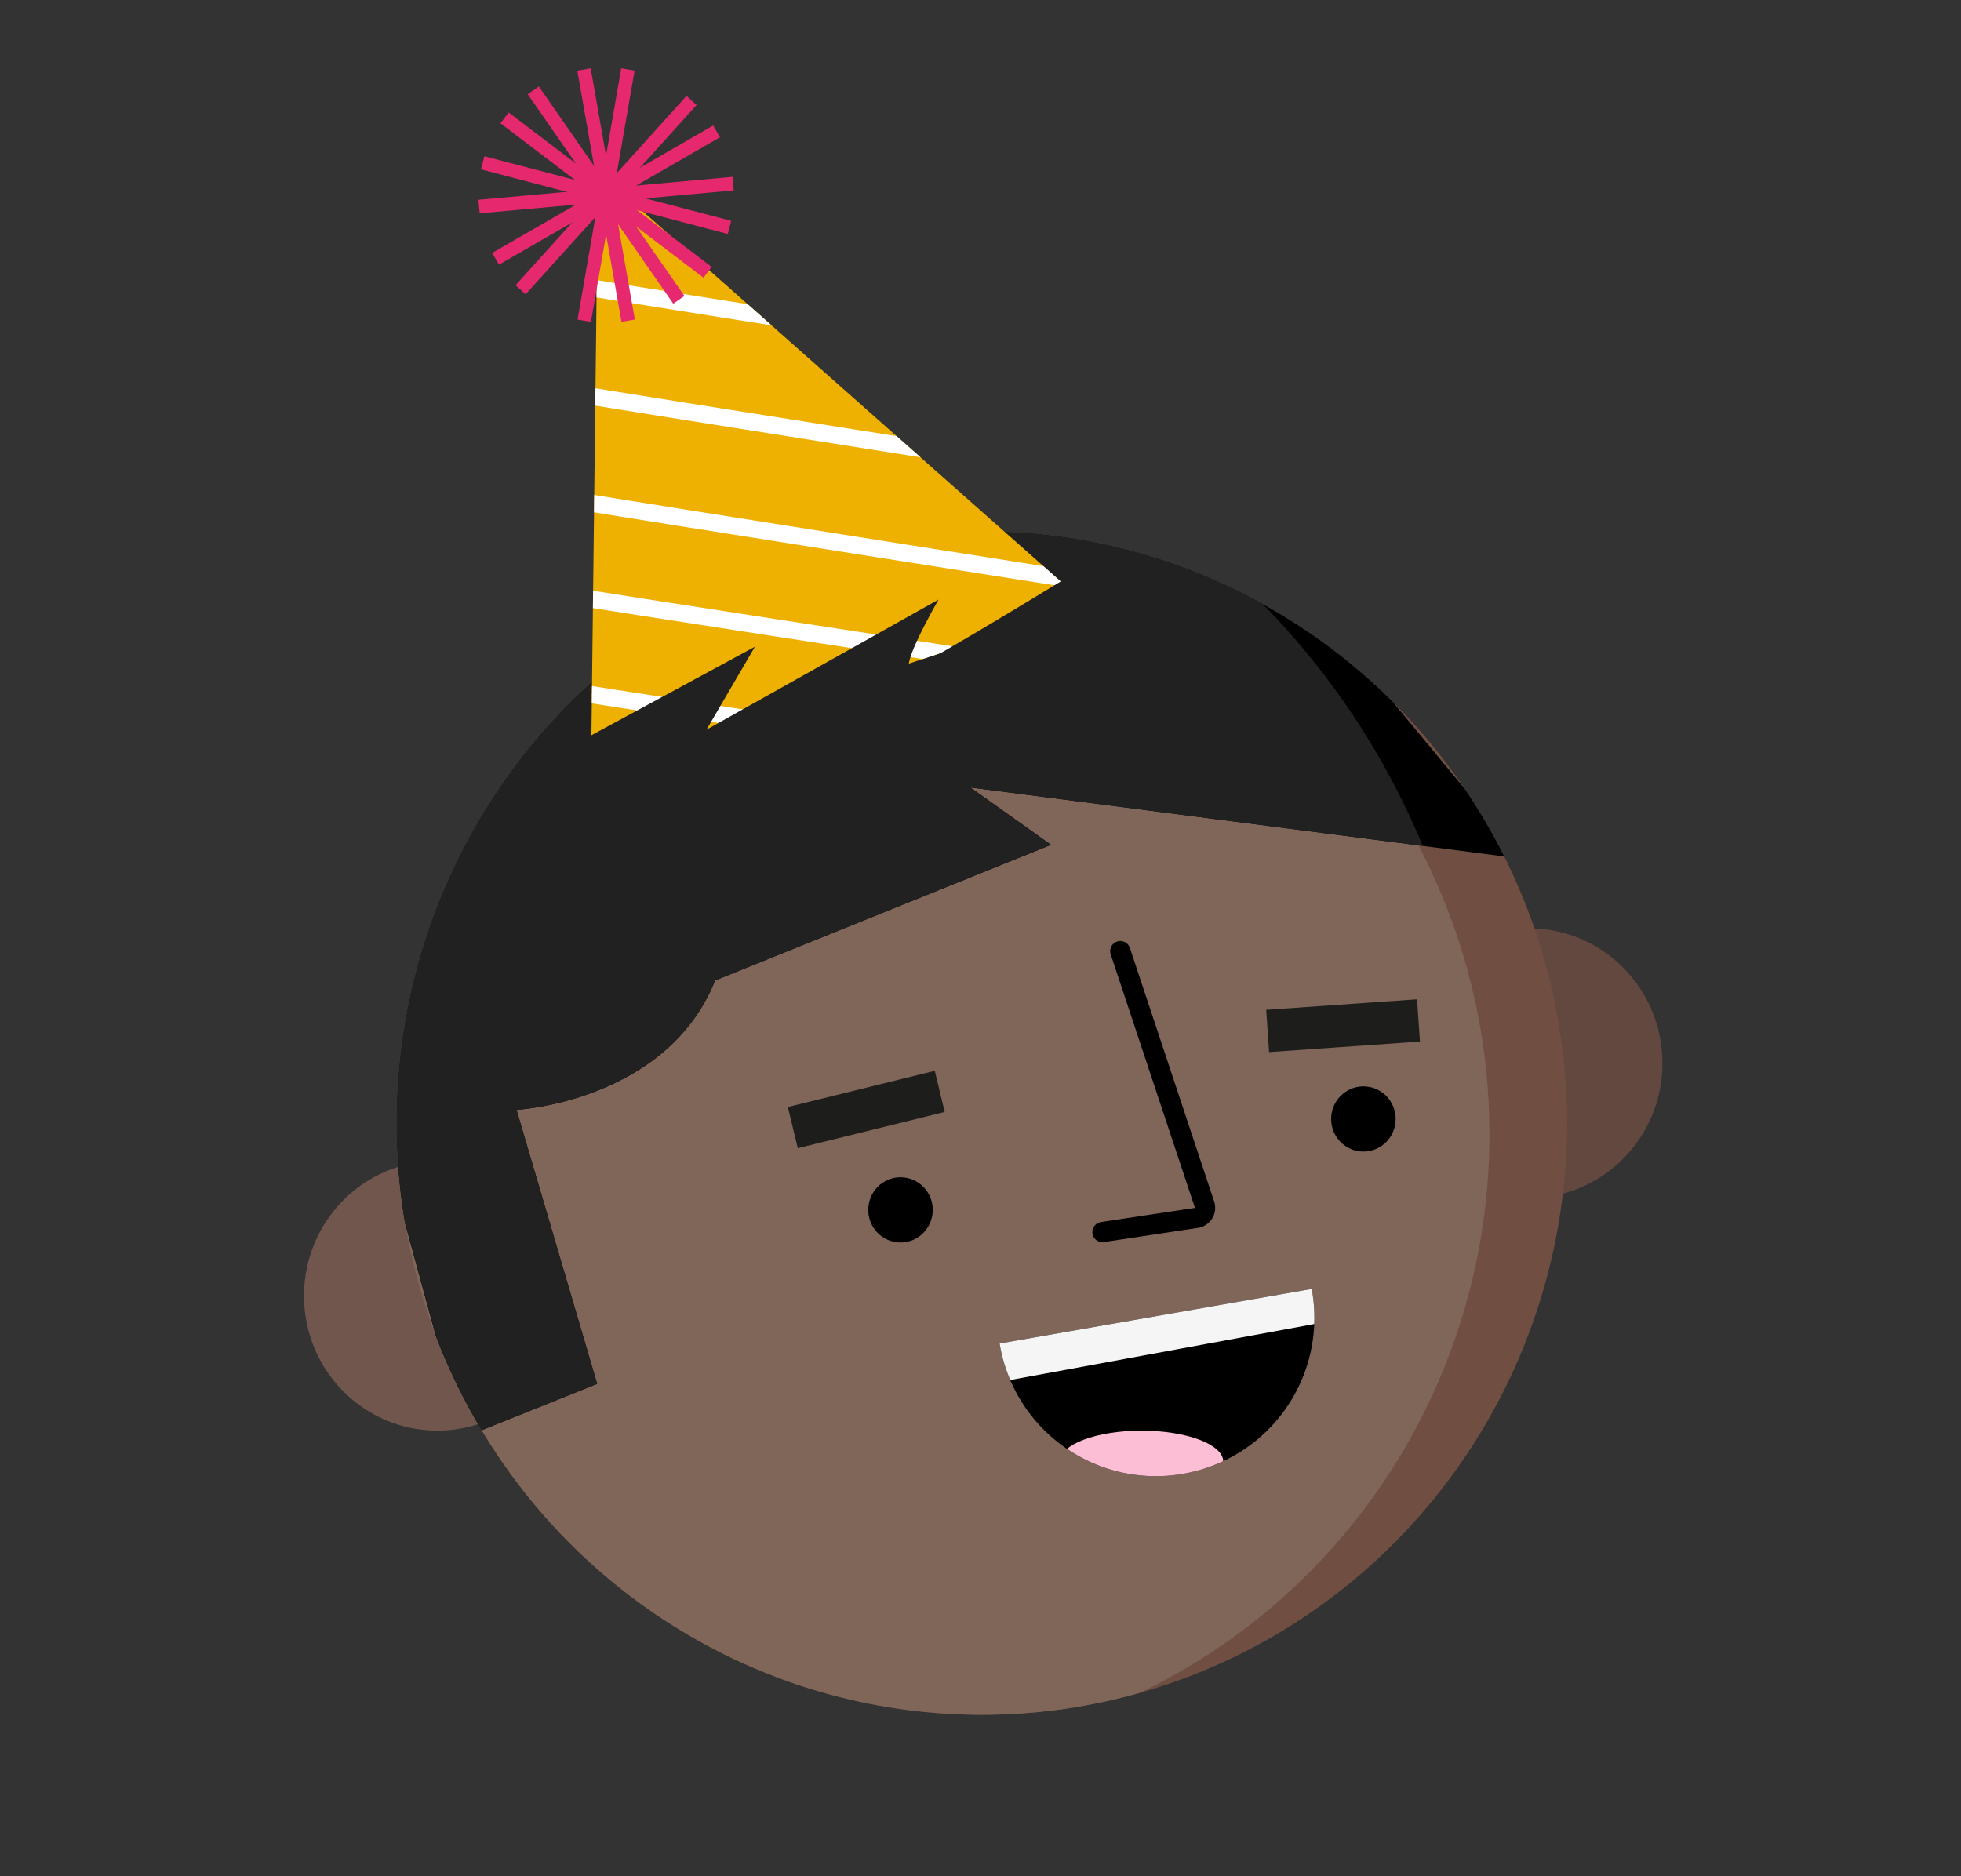 <svg id="Layer_1" data-name="Layer 1" xmlns="http://www.w3.org/2000/svg" xmlns:xlink="http://www.w3.org/1999/xlink" viewBox="0 0 203.826 195.02"><rect x="0" y="0" width="203.826" height="195.02" fill="#333333" stroke="none"/><defs><clipPath id="clip-path"><ellipse id="_Ellipse_" data-name="&lt;Ellipse&gt;" cx="102.056" cy="116.755" rx="60.824" ry="61.509" fill="#704f42"/></clipPath><clipPath id="clip-path-2"><path id="_Clipping_Path_" data-name="&lt;Clipping Path&gt;" d="M40.944,122.9l7.233,26.536,13.891-5.575-8.383-28.487s15.581-.838,20.644-13.45l34.913-14.1-8.382-5.959,58.074,7.5-4.827-15.7-.443,10.056L131.856,57.355,109.242,46.09,33.829,70.865Z"/></clipPath><clipPath id="clip-path-3"><path id="_Clipping_Path_2" data-name="&lt;Clipping Path&gt;" d="M136.341,133.994a16.469,16.469,0,1,1-32.444,5.674Z"/></clipPath><clipPath id="clip-path-4"><polygon id="_Clipping_Path_3" data-name="&lt;Clipping Path&gt;" points="61.431 79.92 62.157 17.844 112.971 62.858 61.431 79.92" fill="#eeb001"/></clipPath></defs><title>Jam_Birthday_Assets</title><ellipse cx="158.934" cy="110.524" rx="13.859" ry="14.015" fill="#634840"/><ellipse cx="45.456" cy="134.707" rx="13.859" ry="14.015" fill="#70564c"/><ellipse id="_Ellipse_2" data-name="&lt;Ellipse&gt;" cx="102.056" cy="116.755" rx="60.824" ry="61.509" fill="#704f42"/><g clip-path="url(#clip-path)"><ellipse cx="91.311" cy="117.926" rx="63.502" ry="64.217" fill="#806559"/><path id="_Clipping_Path_4" data-name="&lt;Clipping Path&gt;" d="M40.944,122.9l7.233,26.536,13.891-5.575-8.383-28.487s15.581-.838,20.644-13.45l34.913-14.1-8.382-5.959,58.074,7.5-4.827-15.7-.443,10.056L131.856,57.355,109.242,46.09,33.829,70.865Z"/><g clip-path="url(#clip-path-2)"><ellipse cx="75.531" cy="118.685" rx="78.483" ry="79.366" fill="#212121"/></g></g><path id="_Clipping_Path_5" data-name="&lt;Clipping Path&gt;" d="M136.341,133.994a16.469,16.469,0,1,1-32.444,5.674Z"/><g clip-path="url(#clip-path-3)"><polygon points="137.981 137.388 103.639 143.713 102.571 137.781 136.912 131.456 137.981 137.388" fill="#f5f5f5"/><ellipse cx="118.653" cy="151.938" rx="8.492" ry="3.215" fill="#fcbed4"/></g><path d="M116.444,98.878l8.754,26.347a1.056,1.056,0,0,1-.836,1.382l-9.769,1.473" fill="none" stroke="#000" stroke-linecap="round" stroke-miterlimit="10" stroke-width="2.102"/><ellipse cx="141.711" cy="116.323" rx="3.352" ry="3.39"/><ellipse cx="93.598" cy="125.774" rx="3.352" ry="3.39"/><polygon points="98.191 115.595 82.921 119.359 81.89 115.081 97.16 111.317 98.191 115.595" fill="#1d1d1b"/><polygon points="147.588 108.276 131.908 109.37 131.609 104.977 147.288 103.883 147.588 108.276" fill="#1d1d1b"/><polygon id="_Clipping_Path_6" data-name="&lt;Clipping Path&gt;" points="61.431 79.92 62.157 17.844 112.971 62.858 61.431 79.92" fill="#eeb001"/><g clip-path="url(#clip-path-4)"><path d="M56.355,71.387c.892.223,41.7,6.466,41.7,6.466" fill="#fff" stroke="#fff" stroke-miterlimit="10" stroke-width="1.784"/><path d="M59.453,61.948c.892.223,41.7,6.466,41.7,6.466" fill="#fff" stroke="#fff" stroke-miterlimit="10" stroke-width="1.784"/><path d="M60.726,52.177c.892.223,61.63,9.771,61.63,9.771" fill="#fff" stroke="#fff" stroke-miterlimit="10" stroke-width="1.784"/><path d="M60.726,41.066c.892.223,61.63,9.77,61.63,9.77" fill="#fff" stroke="#fff" stroke-miterlimit="10" stroke-width="1.784"/><path d="M60.726,29.8c.892.223,61.63,9.77,61.63,9.77" fill="#fff" stroke="#fff" stroke-miterlimit="10" stroke-width="1.784"/></g><line x1="52.445" y1="12.252" x2="73.546" y2="28.309" fill="#fff" stroke="#e6296e" stroke-miterlimit="10" stroke-width="1.411"/><line x1="71.881" y1="10.44" x2="54.11" y2="30.121" fill="#fff" stroke="#e6296e" stroke-miterlimit="10" stroke-width="1.411"/><line x1="55.431" y1="9.392" x2="70.56" y2="31.169" fill="#fff" stroke="#e6296e" stroke-miterlimit="10" stroke-width="1.411"/><line x1="74.48" y1="13.656" x2="51.511" y2="26.905" fill="#fff" stroke="#e6296e" stroke-miterlimit="10" stroke-width="1.411"/><line x1="60.7" y1="7.222" x2="65.29" y2="33.338" fill="#fff" stroke="#e6296e" stroke-miterlimit="10" stroke-width="1.411"/><line x1="76.2" y1="19.088" x2="49.791" y2="21.472" fill="#fff" stroke="#e6296e" stroke-miterlimit="10" stroke-width="1.411"/><line x1="65.265" y1="7.218" x2="60.726" y2="33.343" fill="#fff" stroke="#e6296e" stroke-miterlimit="10" stroke-width="1.411"/><line x1="75.821" y1="23.637" x2="50.169" y2="16.923" fill="#fff" stroke="#e6296e" stroke-miterlimit="10" stroke-width="1.411"/><path d="M60.4,77.014l18.066-9.783-5.029,8.622L97.551,62.329s-4.425,7.691-2.687,7.1,17.808-10.463,17.808-10.463L114,67.989,90.421,78.412,62.7,83.583Z" fill="#212121"/></svg>